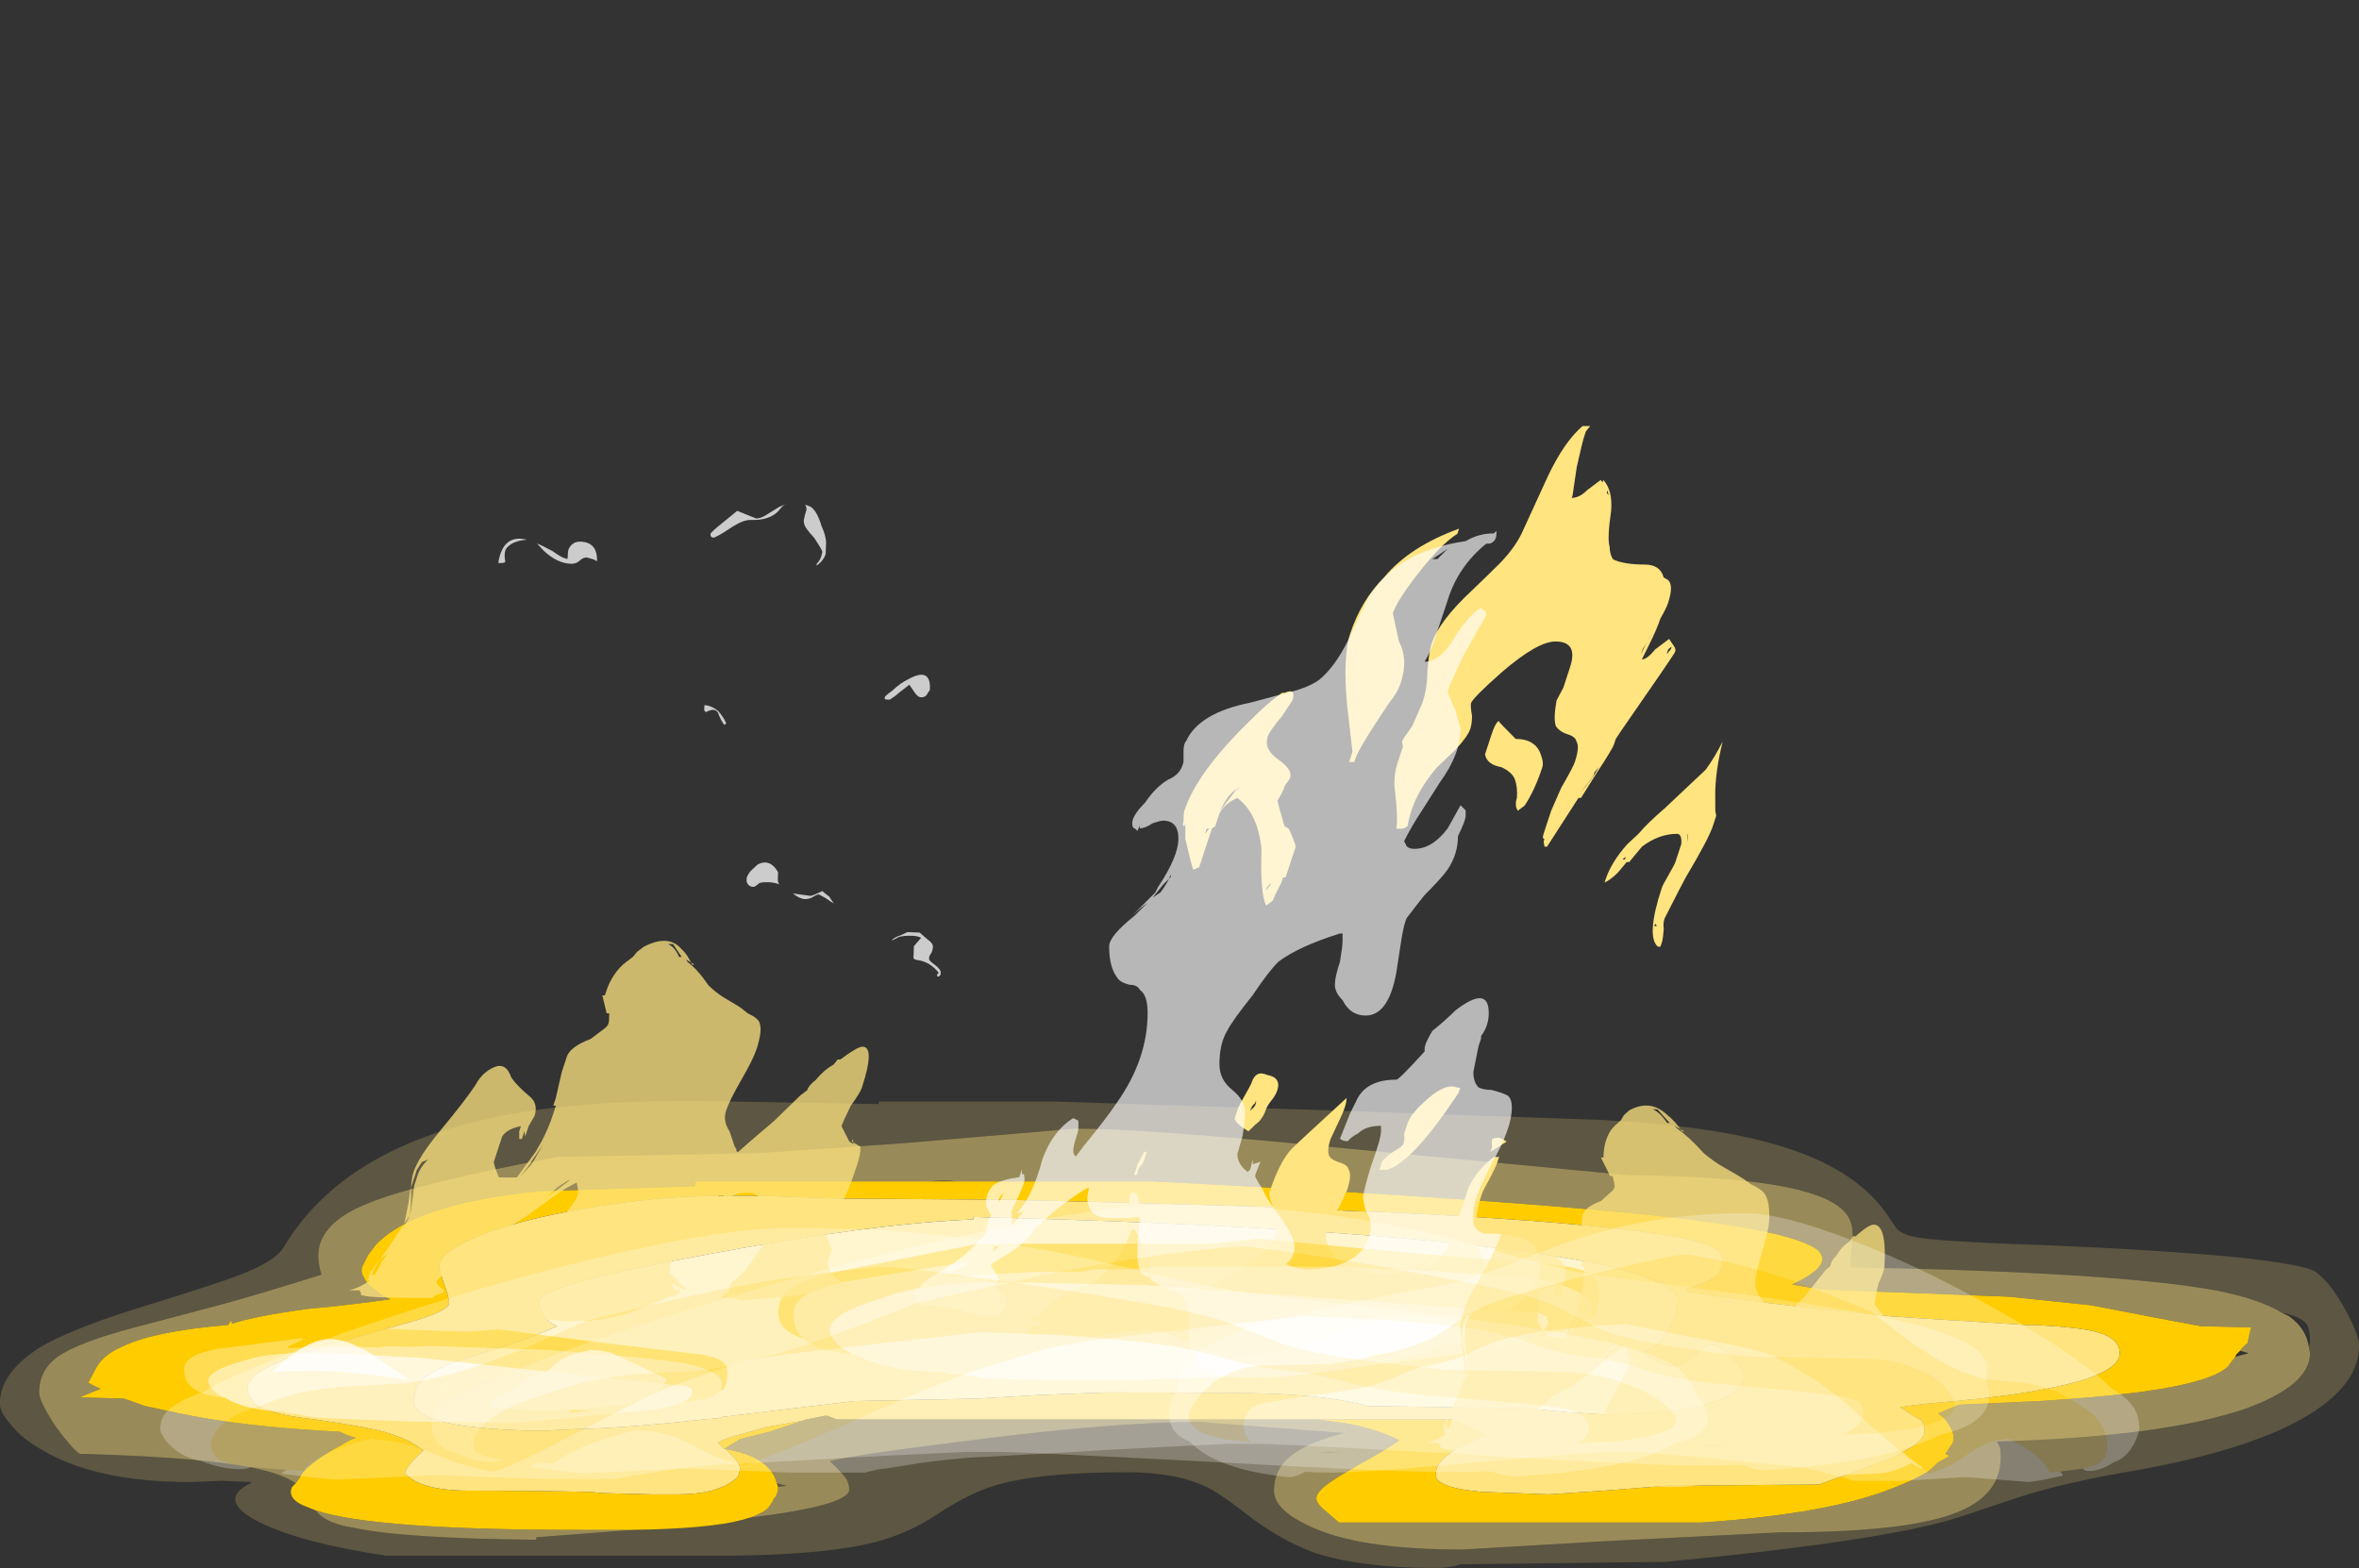 <?xml version="1.0" encoding="UTF-8" standalone="no"?>
<svg xmlns:ffdec="https://www.free-decompiler.com/flash" xmlns:xlink="http://www.w3.org/1999/xlink" ffdec:objectType="frame" height="214.0px" width="321.9px" xmlns="http://www.w3.org/2000/svg">
  <rect width="100%" height="100%" fill="#333333" stroke="none"/>
  <g transform="matrix(1.0, 0.0, 0.0, 1.0, 141.4, 183.45)">
    <use ffdec:characterId="2421" height="10.4" transform="matrix(0.016, 0.0, 0.0, 0.014, -59.825, 6.55)" width="9.2" xlink:href="#shape0"/>
    <use ffdec:characterId="3263" height="19.05" transform="matrix(3.35, 0.0, 0.0, 3.35, -141.419, -33.273)" width="96.1" xlink:href="#shape1"/>
    <use ffdec:characterId="3317" height="18.15" transform="matrix(7.0, 0.0, -2.297, 7.0, 37.442, -125.3)" width="10.4" xlink:href="#shape2"/>
    <use ffdec:characterId="3306" height="0.0" transform="matrix(7.0, 0.0, 0.0, 7.0, 68.95, -5.95)" width="0.1" xlink:href="#shape3"/>
    <use ffdec:characterId="3307" height="2.75" transform="matrix(7.0, 0.0, 0.0, 7.0, -35.2, -14.4)" width="16.0" xlink:href="#shape4"/>
    <use ffdec:characterId="3318" height="16.55" transform="matrix(7.0, 0.0, 0.0, 7.0, -16.65, -111.35)" width="12.2" xlink:href="#shape5"/>
    <use ffdec:characterId="3309" height="0.0" transform="matrix(7.0, 0.0, 0.0, 7.0, 68.95, -5.95)" width="0.1" xlink:href="#shape6"/>
    <use ffdec:characterId="3305" height="7.4" transform="matrix(6.979, 0.405, -0.405, 6.979, 56.188, -34.045)" width="9.7" xlink:href="#shape7"/>
    <use ffdec:characterId="3307" height="2.75" transform="matrix(4.717, 0.167, -0.167, 4.717, -117.436, -3.577)" width="16.0" xlink:href="#shape4"/>
    <use ffdec:characterId="3319" height="26.45" transform="matrix(4.717, 0.167, -0.167, 4.717, -99.957, -117.006)" width="18.9" xlink:href="#shape8"/>
    <use ffdec:characterId="3305" height="7.4" transform="matrix(7.0, 0.0, -2.297, 7.0, -78.148, -54.95)" width="9.7" xlink:href="#shape7"/>
    <use ffdec:characterId="3264" height="17.05" transform="matrix(3.35, 0.003, 0.265, 2.152, -86.386, -19.102)" width="63.7" xlink:href="#shape9"/>
    <use ffdec:characterId="3264" height="17.05" transform="matrix(3.35, 0.002, 1.302, 2.018, -137.688, -15.939)" width="63.7" xlink:href="#shape9"/>
    <use ffdec:characterId="3264" height="17.05" transform="matrix(-2.1, -0.002, -0.816, 2.148, 161.881, -17.811)" width="63.7" xlink:href="#shape9"/>
  </g>
  <defs>
    <g id="shape0" transform="matrix(1.0, 0.0, 0.0, 1.0, 4.6, 10.4)">
      <path d="M2.25 -1.85 Q-1.3 2.2 -3.65 -2.65 -6.8 -9.2 0.4 -10.4 7.75 -8.1 2.25 -1.85" fill="#ffffff" fill-rule="evenodd" stroke="none"/>
    </g>
    <g id="shape1" transform="matrix(1.0, 0.0, 0.0, 1.0, 42.05, 12.35)">
      <path d="M11.6 0.65 L17.1 0.65 Q17.8 0.9 18.5 1.3 18.1 1.45 17.75 1.65 17.45 1.75 17.2 1.9 16.45 2.4 16.45 2.8 L16.45 3.0 16.5 3.1 Q16.6 3.2 16.8 3.3 17.25 3.5 18.3 3.6 L21.05 3.7 23.3 3.55 25.85 3.35 32.05 3.3 Q34.3 2.5 34.9 2.25 36.25 1.65 36.35 1.2 L36.35 1.15 Q36.35 0.8 36.2 0.65 L36.15 0.65 35.9 0.5 35.35 0.15 35.65 0.1 36.5 0.0 37.6 -0.1 Q39.8 -0.3 41.3 -0.6 L41.8 -0.7 Q44.3 -1.25 44.3 -2.05 44.3 -2.65 43.4 -2.9 42.75 -3.1 40.85 -3.2 L40.45 -3.2 38.15 -3.35 36.5 -3.45 35.0 -3.55 31.2 -3.95 Q28.95 -4.2 26.65 -4.55 L26.65 -4.65 26.95 -4.75 Q27.7 -5.05 27.9 -5.25 28.05 -5.4 28.1 -5.65 L28.1 -6.0 Q28.1 -7.15 14.25 -7.8 L12.8 -7.85 11.35 -7.95 Q5.55 -8.15 -0.95 -8.3 L-7.8 -8.35 -10.7 -8.45 Q-12.7 -8.5 -14.55 -8.4 -17.15 -8.2 -19.5 -7.7 -21.65 -7.25 -22.95 -6.65 -24.1 -6.1 -24.15 -5.65 L-24.15 -5.6 Q-24.15 -5.4 -23.95 -4.85 -23.75 -4.3 -23.75 -4.1 -23.75 -3.8 -25.05 -3.4 L-27.85 -2.6 Q-31.95 -1.55 -31.95 -0.65 -31.95 -0.4 -31.85 -0.25 L-31.75 -0.1 Q-31.55 0.15 -31.15 0.25 -30.6 0.5 -29.2 0.65 -27.5 0.9 -26.85 1.05 L-26.8 1.05 Q-25.95 1.25 -25.35 1.55 L-24.8 1.9 -25.25 2.35 Q-25.55 2.7 -25.55 2.85 -24.9 3.55 -22.95 3.55 -20.55 3.55 -18.0 3.6 L-17.5 3.65 -15.5 3.7 -14.4 3.7 Q-13.65 3.7 -13.05 3.55 -12.75 3.45 -12.5 3.35 -12.15 3.15 -12.0 3.0 -11.9 2.8 -11.9 2.65 -11.9 2.45 -12.2 2.15 L-12.5 1.85 -12.05 1.95 -11.7 2.05 Q-10.95 2.3 -10.6 2.8 -10.5 2.95 -10.45 3.1 L-10.4 3.25 -10.35 3.4 -10.35 3.45 Q-10.35 3.6 -10.45 3.8 L-10.5 3.85 Q-10.65 4.15 -10.8 4.3 -11.05 4.5 -11.5 4.65 L-11.85 4.75 Q-13.15 5.1 -16.3 5.15 L-18.4 5.15 Q-26.8 5.15 -29.2 4.35 L-29.7 4.15 Q-30.35 3.85 -30.15 3.4 L-30.0 3.25 -29.85 3.05 Q-29.75 2.8 -29.45 2.55 -29.0 2.15 -28.15 1.7 L-27.8 1.5 -27.55 1.4 Q-27.9 1.3 -28.2 1.15 -32.15 0.95 -34.75 0.4 L-36.15 0.1 -36.7 -0.1 -37.0 -0.2 -38.8 -0.25 -37.95 -0.6 Q-38.2 -0.7 -38.45 -0.85 L-38.1 -1.5 Q-37.8 -2.0 -37.1 -2.3 -35.8 -2.95 -32.75 -3.2 -32.65 -3.4 -32.6 -3.35 L-32.6 -3.25 Q-31.7 -3.55 -29.55 -3.85 L-28.5 -3.95 -27.65 -4.05 -26.85 -4.15 -26.15 -4.25 Q-26.5 -4.4 -26.7 -4.6 -27.1 -4.85 -27.2 -5.1 -27.4 -5.4 -27.25 -5.65 L-27.05 -6.05 -26.75 -6.45 Q-25.15 -8.15 -20.05 -8.65 L-13.75 -8.85 -13.7 -9.05 -4.55 -9.05 -3.1 -9.05 4.9 -9.05 Q22.85 -8.15 28.5 -7.25 31.3 -6.8 32.0 -6.25 L32.05 -6.2 Q32.6 -5.6 30.95 -4.85 L32.1 -4.65 39.8 -4.35 43.15 -4.0 46.0 -3.45 47.6 -3.15 49.65 -3.1 49.5 -2.45 Q49.35 -2.35 49.2 -2.15 L49.05 -2.0 49.0 -1.9 48.7 -1.5 Q48.1 -0.95 46.0 -0.6 44.25 -0.3 41.0 -0.1 L37.75 0.05 36.9 0.4 37.15 0.6 Q37.65 1.2 37.5 1.6 L37.2 2.05 37.3 2.1 37.35 2.15 36.9 2.4 Q36.7 2.6 36.45 2.8 35.85 3.15 35.05 3.45 32.45 4.5 27.25 4.85 L12.5 4.85 11.8 4.25 Q11.5 3.95 11.6 3.75 11.7 3.5 12.15 3.2 12.5 2.95 13.05 2.65 L13.2 2.55 Q14.65 1.75 14.95 1.5 14.1 1.05 12.75 0.8 L11.6 0.65 M-12.55 1.85 L-12.8 1.6 Q-12.5 1.4 -11.85 1.25 L-10.8 0.95 -9.35 0.7 -9.2 0.65 -10.7 1.15 -11.9 1.45 -12.55 1.85 M-8.45 0.5 L-8.35 0.5 -8.45 0.5" fill="#ffcc00" fill-rule="evenodd" stroke="none"/>
      <path d="M0.35 -0.35 L3.0 -0.45 Q8.45 -0.45 9.7 -0.4 12.25 -0.3 13.65 0.1 L20.2 0.2 21.75 0.35 23.35 0.45 Q26.45 0.45 27.85 -0.1 28.95 -0.45 28.95 -1.1 28.95 -1.35 28.85 -1.5 L28.7 -1.65 Q28.05 -2.4 27.65 -2.4 27.4 -2.4 27.0 -2.0 26.6 -1.55 26.3 -1.55 25.7 -1.45 24.85 -2.1 25.5 -2.25 25.95 -3.05 26.3 -3.7 26.3 -4.15 26.3 -5.4 19.2 -6.3 11.65 -7.25 -2.4 -7.6 L-2.4 -7.5 Q-6.35 -7.35 -13.1 -6.1 -16.35 -5.5 -18.1 -5.05 -20.1 -4.5 -20.1 -4.15 L-20.05 -3.95 Q-19.95 -3.4 -19.35 -3.15 -20.1 -2.8 -21.3 -2.4 L-23.2 -1.8 Q-25.05 -1.2 -25.15 -0.4 L-25.15 -0.3 Q-25.2 -0.15 -25.2 0.0 -25.15 0.25 -24.8 0.45 -23.85 1.0 -20.65 1.1 L-19.75 1.1 -18.75 1.05 Q-16.5 1.0 -13.4 0.65 L-12.8 0.6 -12.65 0.55 -7.25 -0.1 -2.25 -0.2 0.35 -0.35 M-12.5 1.85 L-12.2 2.15 Q-11.9 2.45 -11.9 2.65 -11.9 2.8 -12.0 3.0 -12.15 3.15 -12.5 3.35 -12.75 3.45 -13.05 3.55 -13.65 3.7 -14.4 3.7 L-15.5 3.7 -17.5 3.65 -18.0 3.6 Q-20.55 3.55 -22.95 3.55 -24.9 3.55 -25.55 2.85 -25.55 2.7 -25.25 2.35 L-24.8 1.9 -25.35 1.55 Q-25.95 1.25 -26.8 1.05 L-26.85 1.05 Q-27.5 0.9 -29.2 0.65 -30.6 0.5 -31.15 0.25 -31.55 0.15 -31.75 -0.1 L-31.85 -0.25 Q-31.95 -0.4 -31.95 -0.65 -31.95 -1.55 -27.85 -2.6 L-25.05 -3.4 Q-23.75 -3.8 -23.75 -4.1 -23.75 -4.3 -23.95 -4.85 -24.15 -5.4 -24.15 -5.6 L-24.15 -5.65 Q-24.1 -6.1 -22.95 -6.65 -21.65 -7.25 -19.5 -7.7 -17.15 -8.2 -14.55 -8.4 -12.7 -8.5 -10.7 -8.45 L-7.8 -8.35 -0.95 -8.3 Q5.55 -8.15 11.35 -7.95 L12.8 -7.85 14.25 -7.8 Q28.1 -7.15 28.1 -6.0 L28.1 -5.65 Q28.05 -5.4 27.9 -5.25 27.7 -5.05 26.95 -4.75 L26.65 -4.65 26.65 -4.55 Q28.95 -4.2 31.2 -3.95 L35.0 -3.55 36.5 -3.45 38.15 -3.35 40.45 -3.2 40.85 -3.2 Q42.75 -3.1 43.4 -2.9 44.3 -2.65 44.3 -2.05 44.3 -1.25 41.8 -0.7 L41.3 -0.6 Q39.8 -0.3 37.6 -0.1 L36.5 0.0 35.65 0.1 35.35 0.15 35.9 0.5 36.15 0.65 36.2 0.65 Q36.35 0.8 36.35 1.15 L36.35 1.2 Q36.25 1.65 34.9 2.25 34.3 2.5 32.05 3.3 L25.85 3.35 23.3 3.55 21.05 3.7 18.3 3.6 Q17.25 3.5 16.8 3.3 16.6 3.2 16.5 3.1 L16.45 3.0 16.45 2.8 Q16.45 2.4 17.2 1.9 17.45 1.75 17.75 1.65 18.1 1.45 18.5 1.3 17.8 0.9 17.1 0.65 L11.6 0.65 -7.95 0.65 Q-8.2 0.55 -8.35 0.5 L-8.45 0.5 -9.2 0.65 -9.35 0.7 -10.8 0.95 -11.85 1.25 Q-12.5 1.4 -12.8 1.6 L-12.55 1.85 -12.5 1.85" fill="#ffe47f" fill-rule="evenodd" stroke="none"/>
      <path d="M0.35 -0.35 L-2.25 -0.2 -7.25 -0.1 -12.65 0.55 -12.8 0.6 -13.4 0.65 Q-16.5 1.0 -18.75 1.05 L-19.75 1.1 -20.65 1.1 Q-23.85 1.0 -24.8 0.45 -25.15 0.25 -25.2 0.0 -25.2 -0.15 -25.15 -0.3 L-25.15 -0.4 Q-25.05 -1.2 -23.2 -1.8 L-21.3 -2.4 Q-20.1 -2.8 -19.35 -3.15 -19.95 -3.4 -20.05 -3.95 L-20.1 -4.15 Q-20.1 -4.5 -18.1 -5.05 -16.35 -5.5 -13.1 -6.1 -6.35 -7.35 -2.4 -7.5 L-2.4 -7.6 Q11.65 -7.25 19.2 -6.3 26.3 -5.4 26.3 -4.15 26.3 -3.7 25.95 -3.05 25.5 -2.25 24.85 -2.1 25.7 -1.45 26.3 -1.55 26.6 -1.55 27.0 -2.0 27.4 -2.4 27.65 -2.4 28.05 -2.4 28.7 -1.65 L28.85 -1.5 Q28.95 -1.35 28.95 -1.1 28.95 -0.45 27.85 -0.1 26.45 0.45 23.35 0.45 L21.75 0.35 20.2 0.2 13.65 0.1 Q12.25 -0.3 9.7 -0.4 8.45 -0.45 3.0 -0.45 L0.35 -0.35" fill="#fff2bf" fill-rule="evenodd" stroke="none"/>
      <path d="M11.6 0.65 L12.75 0.8 Q14.1 1.05 14.95 1.5 14.65 1.75 13.2 2.55 L13.05 2.65 Q12.5 2.95 12.15 3.2 11.7 3.5 11.6 3.75 11.5 3.95 11.8 4.25 L12.5 4.85 27.25 4.85 Q32.45 4.5 35.05 3.45 35.85 3.15 36.45 2.8 36.7 2.6 36.9 2.4 L37.35 2.15 37.3 2.1 37.2 2.05 37.5 1.6 Q37.65 1.2 37.15 0.6 L36.9 0.4 37.75 0.05 41.0 -0.1 Q44.25 -0.3 46.0 -0.6 48.1 -0.95 48.7 -1.5 L49.0 -1.9 49.55 -2.05 49.2 -2.15 Q49.35 -2.35 49.5 -2.45 L49.65 -3.1 47.6 -3.15 46.0 -3.45 43.15 -4.0 39.8 -4.35 32.1 -4.65 30.95 -4.85 Q32.6 -5.6 32.05 -6.2 L32.0 -6.25 Q31.3 -6.8 28.5 -7.25 22.85 -8.15 4.9 -9.05 L-3.1 -9.05 Q-3.5 -9.1 -4.25 -9.05 L-4.55 -9.05 -13.7 -9.05 -13.75 -8.85 -20.05 -8.65 Q-25.15 -8.15 -26.75 -6.45 L-27.05 -6.05 -27.25 -5.65 Q-27.4 -5.4 -27.2 -5.1 -27.1 -4.85 -26.7 -4.6 -26.5 -4.4 -26.15 -4.25 L-26.85 -4.15 -27.65 -4.05 -28.5 -3.95 -29.55 -3.85 Q-31.7 -3.55 -32.6 -3.25 L-32.6 -3.35 Q-32.65 -3.4 -32.75 -3.2 -35.8 -2.95 -37.1 -2.3 -37.8 -2.0 -38.1 -1.5 L-38.45 -0.85 Q-38.2 -0.7 -37.95 -0.6 L-38.8 -0.25 -37.0 -0.2 -36.7 -0.1 -36.15 0.1 -34.75 0.4 Q-32.15 0.95 -28.2 1.15 -27.9 1.3 -27.55 1.4 L-27.8 1.5 -28.15 1.7 Q-29.0 2.15 -29.45 2.55 -29.75 2.8 -29.85 3.05 L-30.0 3.25 Q-30.35 3.0 -31.0 2.8 -33.05 2.2 -38.8 2.05 -39.15 1.8 -39.8 0.9 -40.45 -0.1 -40.45 -0.45 -40.45 -1.35 -39.7 -1.9 -38.85 -2.5 -36.55 -3.1 L-33.15 -4.0 Q-31.65 -4.4 -28.95 -5.25 -29.25 -6.2 -28.85 -6.85 -28.45 -7.55 -27.3 -8.05 -25.45 -8.9 -19.3 -10.05 L-11.2 -10.2 -5.3 -10.6 1.75 -11.2 Q4.65 -11.2 12.7 -10.4 L24.3 -9.3 Q31.7 -9.25 33.05 -7.85 33.5 -7.4 33.4 -6.65 33.3 -5.7 33.35 -5.55 44.2 -5.35 48.25 -4.6 50.0 -4.25 50.9 -3.7 L51.2 -3.55 Q51.9 -3.05 52.0 -2.3 L52.05 -2.05 Q52.05 -0.75 49.45 0.2 46.15 1.35 39.3 1.55 L39.4 1.75 Q39.45 1.8 39.45 2.2 39.45 3.8 37.5 4.5 35.45 5.25 30.45 5.25 L23.5 5.6 17.5 5.95 Q13.2 5.95 11.2 4.95 9.85 4.3 9.85 3.55 9.85 2.8 10.35 2.3 10.95 1.7 12.35 1.3 L12.7 1.2 9.4 0.95 6.85 0.75 Q3.35 0.75 -2.5 1.5 -7.35 2.1 -8.25 2.35 -7.8 2.75 -7.55 3.1 -7.45 3.35 -7.45 3.5 -7.45 4.15 -11.5 4.65 -11.05 4.5 -10.8 4.3 -10.65 4.15 -10.5 3.85 L-10.45 3.8 Q-10.35 3.6 -10.35 3.45 L-10.35 3.4 -10.0 3.35 -10.4 3.25 -10.45 3.1 Q-10.5 2.95 -10.6 2.8 -10.95 2.3 -11.7 2.05 L-12.05 1.95 -12.5 1.85 -12.55 1.85 -11.9 1.45 -10.7 1.15 -9.2 0.65 -8.45 0.5 -8.35 0.5 Q-8.2 0.55 -7.95 0.65 L11.6 0.65 M-29.2 4.35 Q-26.8 5.15 -18.4 5.15 L-16.3 5.15 -20.2 5.45 -20.2 5.55 Q-25.65 5.5 -27.7 5.05 -28.6 4.9 -29.0 4.55 L-29.2 4.35" fill="#ffe47f" fill-opacity="0.502" fill-rule="evenodd" stroke="none"/>
      <path d="M-30.0 3.25 L-30.15 3.4 Q-30.35 3.85 -29.7 4.15 L-29.2 4.35 -29.0 4.55 Q-28.6 4.9 -27.7 5.05 -25.65 5.5 -20.2 5.55 L-20.2 5.45 -16.3 5.15 Q-13.15 5.1 -11.85 4.75 L-11.5 4.65 Q-7.45 4.15 -7.45 3.5 -7.45 3.35 -7.55 3.1 -7.8 2.75 -8.25 2.35 -7.35 2.1 -2.5 1.5 3.35 0.75 6.85 0.75 L9.4 0.95 12.7 1.2 12.35 1.3 Q10.95 1.7 10.35 2.3 9.85 2.8 9.85 3.55 9.85 4.3 11.2 4.95 13.2 5.95 17.5 5.95 L23.5 5.6 30.45 5.25 Q35.45 5.25 37.5 4.5 39.45 3.8 39.45 2.2 39.45 1.8 39.4 1.75 L39.3 1.55 Q46.15 1.35 49.45 0.2 52.05 -0.75 52.05 -2.05 L52.0 -2.3 52.05 -2.5 Q52.05 -3.05 51.9 -3.25 51.65 -3.55 50.9 -3.7 50.0 -4.25 48.25 -4.6 44.2 -5.35 33.35 -5.55 33.3 -5.7 33.4 -6.65 33.5 -7.4 33.05 -7.85 31.7 -9.25 24.3 -9.3 L12.7 -10.4 Q4.65 -11.2 1.75 -11.2 L-5.3 -10.6 -11.2 -10.2 -19.3 -10.05 Q-25.45 -8.9 -27.3 -8.05 -28.45 -7.55 -28.85 -6.85 -29.25 -6.2 -28.95 -5.25 -31.65 -4.4 -33.15 -4.0 L-36.55 -3.1 Q-38.85 -2.5 -39.7 -1.9 -40.45 -1.35 -40.45 -0.45 -40.45 -0.1 -39.8 0.9 -39.15 1.8 -38.8 2.05 -33.05 2.2 -31.0 2.8 -30.35 3.0 -30.0 3.25 M-10.35 3.4 L-10.4 3.25 -10.0 3.35 -10.35 3.4 M13.35 -11.9 L23.25 -11.55 Q27.85 -11.3 30.45 -10.5 33.45 -9.6 34.75 -7.8 L35.2 -7.15 Q35.4 -6.9 35.9 -6.8 36.7 -6.6 41.3 -6.45 46.05 -6.25 49.15 -5.95 51.9 -5.65 52.3 -5.35 52.9 -4.9 53.5 -3.8 54.05 -2.8 54.05 -2.35 54.05 -0.9 52.25 0.3 50.0 1.8 45.1 2.7 42.1 3.2 40.25 3.8 L37.7 4.65 Q34.7 5.6 25.8 6.45 L17.45 6.55 Q17.05 6.7 16.4 6.7 13.45 6.7 11.55 6.1 10.3 5.65 9.05 4.75 7.65 3.65 7.1 3.4 5.85 2.8 3.85 2.8 0.25 2.8 -1.55 3.35 -2.55 3.65 -3.85 4.5 -5.05 5.3 -6.4 5.65 -8.6 6.2 -12.8 6.2 L-26.3 6.2 Q-29.7 5.7 -31.45 4.85 -33.25 3.95 -31.85 3.25 L-31.8 3.2 -33.0 3.15 -34.3 3.2 Q-38.2 3.2 -40.4 1.85 -41.2 1.4 -41.65 0.8 -42.05 0.35 -42.05 0.0 -42.05 -1.25 -40.4 -2.3 -39.2 -3.0 -36.7 -3.8 -33.95 -4.65 -32.8 -5.05 -30.9 -5.7 -30.5 -6.35 -27.6 -11.25 -19.0 -12.1 -16.2 -12.4 -12.05 -12.3 -6.5 -12.2 -6.25 -12.2 L-6.25 -12.3 1.0 -12.3 13.35 -11.9" fill="#ffe47f" fill-opacity="0.2" fill-rule="evenodd" stroke="none"/>
    </g>
    <g id="shape2" transform="matrix(1.0, 0.0, 0.0, 1.0, 4.9, 18.0)">
      <path d="M0.55 -18.0 L0.5 -17.9 Q0.5 -17.85 0.5 -17.75 0.5 -17.7 0.55 -17.2 L0.65 -16.65 0.65 -16.6 Q0.8 -16.6 0.9 -16.75 L1.1 -16.95 1.15 -16.9 1.15 -16.95 Q1.4 -16.75 1.5 -16.35 1.6 -15.8 1.7 -15.65 1.75 -15.5 1.85 -15.4 2.1 -15.3 2.5 -15.3 2.8 -15.3 2.95 -15.05 L3.05 -15.0 Q3.2 -14.9 3.2 -14.55 3.2 -14.45 3.15 -14.25 3.15 -14.05 3.1 -13.75 L3.05 -13.45 Q3.15 -13.45 3.25 -13.65 3.4 -13.8 3.45 -13.85 L3.6 -13.7 Q3.65 -13.65 3.65 -13.6 3.65 -13.55 3.1 -12.05 L3.05 -11.9 3.05 -11.8 Q3.05 -11.7 2.9 -11.25 L2.75 -10.75 2.7 -10.75 2.4 -9.8 2.35 -9.8 2.3 -9.9 2.3 -9.95 Q2.25 -9.95 2.25 -10.05 L2.25 -10.25 Q2.25 -10.4 2.25 -10.5 L2.3 -10.95 Q2.4 -11.35 2.4 -11.45 2.4 -11.75 2.3 -11.85 2.25 -11.95 2.05 -12.0 1.9 -12.05 1.8 -12.15 1.7 -12.3 1.65 -12.65 L1.7 -12.9 Q1.7 -13.15 1.7 -13.3 1.7 -13.8 1.25 -13.8 0.9 -13.8 0.4 -13.2 0.0 -12.7 0.0 -12.6 0.0 -12.55 0.1 -12.35 0.15 -12.2 0.15 -12.1 0.15 -11.95 0.0 -11.7 L-0.25 -11.35 Q-0.55 -10.8 -0.45 -10.2 -0.5 -10.15 -0.55 -10.15 L-0.65 -10.15 Q-0.7 -10.4 -0.95 -10.95 -1.05 -11.2 -1.05 -11.45 L-1.05 -11.75 -1.1 -11.85 Q-1.1 -11.9 -1.0 -12.15 L-0.95 -12.6 Q-0.95 -12.9 -1.05 -13.2 -1.15 -13.6 -1.15 -13.75 -1.15 -14.2 -0.7 -14.8 -0.45 -15.15 -0.35 -15.3 -0.15 -15.6 -0.1 -15.9 L0.05 -17.05 Q0.15 -17.7 0.4 -18.0 L0.55 -18.0 M1.3 -16.7 L1.3 -16.75 1.35 -16.65 1.3 -16.7 M3.1 -14.0 Q3.0 -13.7 3.0 -13.5 L3.0 -13.65 3.1 -14.0 M3.5 -13.65 L3.5 -13.55 3.55 -13.65 3.55 -13.7 3.5 -13.65 M2.85 -11.25 L2.85 -11.2 Q2.85 -11.15 2.75 -10.95 L2.7 -10.85 Q2.85 -11.1 2.9 -11.35 L2.85 -11.25 M5.15 -11.85 Q5.2 -11.25 5.35 -10.8 L5.45 -10.5 5.5 -10.4 5.5 -10.2 Q5.5 -9.95 5.3 -9.2 L5.25 -8.95 5.15 -8.4 Q5.15 -8.3 5.2 -8.2 5.25 -8.0 5.25 -7.95 L5.25 -7.85 5.2 -7.85 Q4.9 -8.05 4.9 -9.0 4.9 -9.05 4.95 -9.25 5.0 -9.45 5.0 -9.5 L5.0 -9.85 Q4.95 -10.05 4.85 -10.05 4.5 -10.05 4.25 -9.8 4.15 -9.6 4.1 -9.5 L4.05 -9.5 3.95 -9.3 Q3.85 -9.15 3.75 -9.1 L3.75 -9.15 Q3.75 -9.5 3.95 -9.85 L4.1 -10.05 Q4.2 -10.25 4.45 -10.55 L5.0 -11.3 Q5.1 -11.55 5.15 -11.85 M0.65 -12.0 L0.65 -12.0 M0.65 -12.25 Q0.7 -12.2 1.1 -11.9 1.45 -11.9 1.65 -11.65 1.8 -11.45 1.8 -11.35 1.8 -10.9 1.7 -10.6 L1.6 -10.5 Q1.5 -10.6 1.5 -10.75 1.45 -10.95 1.35 -11.1 1.25 -11.25 1.0 -11.35 0.7 -11.4 0.6 -11.6 L0.6 -12.0 Q0.6 -12.2 0.65 -12.25 M5.05 -10.05 L5.05 -10.05 Q5.1 -9.95 5.1 -9.85 5.1 -10.0 5.05 -10.05 M4.0 -9.55 L4.0 -9.6 3.95 -9.55 4.0 -9.55 M5.0 -8.25 L5.05 -8.25 5.0 -8.3 5.0 -8.25 M3.45 -3.75 Q3.45 -3.7 3.45 -3.65 3.45 -3.55 3.4 -3.3 3.35 -3.1 3.35 -3.0 3.35 -2.35 3.75 -1.8 L4.0 -1.45 Q4.15 -1.3 4.15 -1.2 4.15 -1.1 4.1 -1.0 L4.4 -0.8 4.45 -0.8 Q4.55 -0.8 4.6 -0.8 L4.6 -0.75 4.65 -0.7 4.65 -0.6 Q4.65 -0.55 4.55 -0.5 4.5 -0.45 4.45 -0.45 3.8 -0.45 3.55 -0.55 3.3 -0.65 2.5 -0.65 2.15 -0.65 1.25 -0.25 0.3 0.15 -0.3 0.15 -0.65 0.15 -1.2 -0.05 -1.45 -0.15 -1.9 -0.3 -2.1 -0.4 -2.7 -0.35 L-3.35 -0.25 -4.0 -0.3 -4.6 -0.3 -4.6 -0.45 -4.2 -0.5 -4.45 -0.5 -4.45 -0.55 -4.55 -0.55 -4.65 -0.6 -4.65 -0.65 -4.55 -0.6 Q-4.25 -1.15 -3.65 -1.3 -3.25 -1.75 -3.25 -2.3 -3.25 -2.4 -3.25 -2.35 -3.1 -2.3 -2.85 -1.9 -2.55 -1.45 -2.55 -1.35 L-2.55 -1.3 -2.05 -1.2 Q-1.65 -1.0 -1.0 -1.45 -0.4 -1.85 -0.4 -2.2 -0.4 -2.25 -0.55 -2.65 -0.8 -3.0 -0.8 -3.05 -0.8 -3.65 -0.65 -3.9 -0.55 -4.05 0.1 -4.9 0.15 -4.75 0.1 -4.45 L0.05 -4.1 Q0.05 -3.85 0.15 -3.75 0.2 -3.7 0.35 -3.65 0.55 -3.6 0.6 -3.5 0.7 -3.4 0.7 -3.1 L0.65 -2.75 Q0.55 -2.45 0.55 -2.35 0.55 -2.1 0.9 -1.8 1.3 -1.45 2.05 -1.45 L2.4 -1.5 2.45 -1.5 Q2.8 -1.8 2.95 -2.15 3.0 -2.35 3.05 -2.65 3.05 -3.1 3.05 -3.15 3.1 -3.5 3.35 -3.75 L3.45 -3.75 M3.5 -4.05 L3.25 -3.85 3.25 -3.95 Q3.2 -4.05 3.2 -4.1 3.3 -4.15 3.4 -4.1 L3.5 -4.05 M2.25 -5.1 L2.25 -5.0 Q1.8 -3.65 1.35 -3.5 L1.2 -3.5 Q1.2 -3.55 1.2 -3.65 1.2 -3.7 1.35 -3.85 1.5 -3.95 1.5 -4.0 1.5 -4.1 1.45 -4.2 1.45 -4.35 1.45 -4.4 1.45 -4.6 1.7 -4.9 1.95 -5.2 2.2 -5.1 L2.25 -5.1 M2.9 -2.05 Q2.75 -1.75 2.6 -1.55 L2.8 -1.55 2.95 -1.8 Q3.1 -2.05 3.05 -2.45 L2.9 -2.05 M-1.35 -15.9 Q-1.6 -15.7 -1.85 -15.15 -2.1 -14.6 -2.1 -14.35 L-1.8 -13.8 Q-1.5 -13.45 -1.5 -13.0 -1.5 -12.8 -1.6 -12.6 L-1.7 -12.3 Q-1.9 -11.7 -1.9 -11.5 L-1.9 -11.45 -2.0 -11.45 -2.0 -11.65 -2.4 -12.55 Q-2.8 -13.5 -2.8 -13.95 -2.8 -14.6 -2.5 -15.05 -2.2 -15.65 -1.35 -16.0 L-1.35 -15.9 M-0.95 -13.6 L-0.95 -13.6 M-3.7 -12.8 Q-3.5 -12.9 -3.5 -12.65 L-3.6 -12.35 Q-3.75 -12.05 -3.75 -11.95 -3.75 -11.7 -3.4 -11.5 -3.05 -11.3 -3.05 -11.15 -3.05 -11.1 -3.1 -11.0 -3.1 -10.85 -3.15 -10.7 -3.1 -10.6 -2.85 -10.2 L-2.75 -10.15 Q-2.55 -9.9 -2.5 -9.8 L-2.5 -9.2 -2.55 -9.2 -2.55 -9.1 Q-2.6 -8.85 -2.6 -8.75 L-2.7 -8.65 Q-2.9 -8.9 -3.15 -9.75 -3.45 -10.45 -3.95 -10.75 -4.15 -10.65 -4.2 -10.45 L-4.2 -10.2 -4.25 -10.15 -4.25 -9.55 Q-4.25 -9.45 -4.25 -9.4 L-4.35 -9.35 Q-4.45 -9.5 -4.7 -9.95 L-4.8 -10.25 -4.8 -10.2 Q-4.85 -10.2 -4.85 -10.3 -4.9 -10.45 -4.9 -10.5 -4.9 -11.25 -4.2 -12.25 -4.0 -12.55 -3.85 -12.7 L-3.75 -12.8 -3.7 -12.8 M-3.0 -10.2 L-3.0 -10.2 M-3.95 -10.95 Q-4.15 -10.9 -4.2 -10.5 -4.1 -10.75 -4.05 -10.85 -4.05 -10.9 -3.95 -10.95 M-2.8 -8.95 L-2.75 -9.05 -2.75 -9.1 -2.8 -9.0 -2.8 -8.95 M-4.3 -10.15 L-4.35 -10.15 -4.35 -10.05 -4.3 -10.15 M-1.6 -5.35 Q-1.3 -5.3 -1.3 -5.05 -1.3 -4.95 -1.35 -4.85 -1.4 -4.75 -1.4 -4.65 -1.4 -4.55 -1.45 -4.45 -1.5 -4.4 -1.6 -4.25 -1.9 -4.4 -1.95 -4.5 L-1.95 -4.7 Q-1.95 -4.75 -1.9 -4.95 -1.85 -5.15 -1.85 -5.2 -1.85 -5.45 -1.6 -5.35 M-1.5 -5.25 L-1.5 -5.25 M-1.65 -4.8 Q-1.7 -4.75 -1.7 -4.65 -1.6 -4.75 -1.65 -4.85 L-1.65 -4.8 M-3.45 -3.8 L-3.45 -3.7 Q-3.45 -3.6 -3.5 -3.55 L-3.5 -3.4 -3.55 -3.4 -3.55 -3.6 -3.5 -3.85 -3.45 -3.85 -3.45 -3.8 M-3.25 -2.65 L-3.3 -2.65 Q-3.5 -2.8 -3.5 -3.05 L-3.4 -3.05 Q-3.25 -2.9 -3.25 -2.65" fill="#ffe47f" fill-rule="evenodd" stroke="none"/>
    </g>
    <g id="shape3" transform="matrix(1.0, 0.0, 0.0, 1.0, -9.85, 0.85)">
      <path d="M9.95 -0.85 L9.95 -0.85" fill="#ffffff" fill-rule="evenodd" stroke="none"/>
    </g>
    <g id="shape4" transform="matrix(1.0, 0.0, 0.0, 1.0, 3.25, 2.35)">
      <path d="M-1.8 -0.1 Q-2.0 -0.2 -2.1 -0.3 -2.25 -0.45 -2.25 -0.6 -2.25 -0.65 -2.2 -0.7 -2.05 -0.95 -1.2 -1.2 -0.8 -1.35 -0.35 -1.4 L0.05 -1.45 Q0.55 -1.5 1.1 -1.5 L3.9 -1.45 7.3 -1.2 11.55 -0.9 11.6 -0.9 Q11.65 -0.85 11.7 -0.85 11.75 -0.85 11.75 -0.7 11.75 -0.65 11.7 -0.6 11.65 -0.5 11.5 -0.45 11.15 -0.25 10.4 -0.15 L6.55 0.35 5.25 0.35 3.9 0.4 2.3 0.4 Q0.7 0.4 0.65 0.35 L0.35 0.3 Q0.0 0.3 0.0 0.25 -1.15 0.25 -1.75 -0.1 L-1.8 -0.1 M8.25 0.0 L8.4 -0.05 8.5 -0.05 8.8 -0.1 8.85 -0.1 8.25 -0.1 8.25 0.0 M1.35 0.2 L1.35 0.2 M-0.2 0.05 L-0.2 0.05" fill="#ffffff" fill-opacity="0.647" fill-rule="evenodd" stroke="none"/>
      <path d="M12.55 -0.8 Q12.6 -0.9 12.6 -1.0 12.6 -1.35 11.55 -1.55 10.4 -1.7 7.55 -1.8 L4.15 -1.8 3.55 -1.75 2.9 -1.75 2.65 -1.7 1.75 -1.7 0.0 -1.6 Q0.1 -1.7 0.25 -1.75 L0.45 -1.85 0.45 -1.9 -2.0 -1.5 Q-2.95 -1.3 -2.95 -0.9 -2.95 -0.6 -2.8 -0.45 L-2.75 -0.4 Q-3.25 -0.55 -3.25 -0.9 -3.25 -1.2 -3.05 -1.35 -2.85 -1.5 -2.35 -1.65 -2.15 -1.7 0.65 -2.25 L5.2 -2.25 6.1 -2.35 8.75 -2.1 11.75 -1.85 Q12.45 -1.8 12.65 -1.6 12.75 -1.5 12.75 -1.3 12.75 -1.0 12.65 -0.85 L12.55 -0.8" fill="#ffcc00" fill-opacity="0.647" fill-rule="evenodd" stroke="none"/>
      <path d="M-2.75 -0.4 L-2.8 -0.45 Q-2.95 -0.6 -2.95 -0.9 -2.95 -1.3 -2.0 -1.5 L0.45 -1.9 0.45 -1.85 0.25 -1.75 Q0.1 -1.7 0.0 -1.6 L1.75 -1.7 2.65 -1.7 2.9 -1.75 3.55 -1.75 4.15 -1.8 7.55 -1.8 Q10.4 -1.7 11.55 -1.55 12.6 -1.35 12.6 -1.0 12.6 -0.9 12.55 -0.8 12.5 -0.75 12.4 -0.65 12.15 -0.55 11.6 -0.45 L11.5 -0.45 Q11.65 -0.5 11.7 -0.6 11.75 -0.65 11.75 -0.7 11.75 -0.85 11.7 -0.85 11.65 -0.85 11.6 -0.9 L11.55 -0.9 7.3 -1.2 3.9 -1.45 1.1 -1.5 Q0.55 -1.5 0.05 -1.45 L-0.35 -1.4 Q-0.8 -1.35 -1.2 -1.2 -2.05 -0.95 -2.2 -0.7 -2.25 -0.65 -2.25 -0.6 -2.25 -0.45 -2.1 -0.3 -2.0 -0.2 -1.8 -0.1 -2.5 -0.15 -2.75 -0.4 M8.25 0.0 L8.25 -0.1 8.85 -0.1 8.8 -0.1 8.5 -0.05 8.4 -0.05 8.25 0.0" fill="#ffe47f" fill-opacity="0.647" fill-rule="evenodd" stroke="none"/>
    </g>
    <g id="shape5" transform="matrix(1.0, 0.0, 0.0, 1.0, 0.6, 16.2)">
      <path d="M8.25 -14.85 Q8.55 -15.3 8.95 -15.55 9.45 -15.85 10.15 -15.95 10.4 -16.1 10.7 -16.1 L10.75 -16.15 10.75 -16.1 Q10.75 -16.0 10.7 -15.95 10.65 -15.9 10.6 -15.9 L10.55 -15.9 Q10.0 -15.45 9.8 -14.8 L9.6 -14.2 Q9.5 -13.85 9.35 -13.6 L9.4 -13.6 Q9.7 -13.65 9.95 -14.1 10.25 -14.55 10.45 -14.65 L10.5 -14.6 Q10.55 -14.6 10.55 -14.5 L10.15 -13.8 Q9.8 -13.1 9.8 -13.0 L9.95 -12.65 10.05 -12.3 Q10.05 -11.8 9.65 -11.25 L9.3 -10.7 Q9.1 -10.4 8.95 -10.1 L9.0 -10.0 Q9.05 -9.95 9.15 -9.95 9.5 -9.95 9.8 -10.35 L10.05 -10.8 10.15 -10.7 10.15 -10.6 Q10.15 -10.5 10.0 -10.2 10.0 -9.85 9.8 -9.55 9.7 -9.4 9.35 -9.05 9.15 -8.8 9.0 -8.6 8.95 -8.5 8.9 -8.2 L8.8 -7.55 Q8.65 -6.7 8.2 -6.7 7.9 -6.7 7.75 -7.0 7.6 -7.15 7.6 -7.3 7.6 -7.45 7.7 -7.75 7.75 -8.05 7.75 -8.15 7.75 -8.25 7.75 -8.3 L7.7 -8.3 Q6.9 -8.05 6.5 -7.75 6.3 -7.55 6.0 -7.1 5.6 -6.6 5.5 -6.4 5.35 -6.15 5.35 -5.75 5.35 -5.45 5.6 -5.25 5.85 -5.05 5.85 -4.8 5.85 -4.65 5.8 -4.35 L5.7 -4.0 Q5.7 -3.8 5.9 -3.65 L5.95 -3.7 6.0 -3.9 6.0 -3.8 6.15 -3.85 6.05 -3.6 6.05 -3.55 Q6.1 -3.45 6.2 -3.3 6.25 -3.15 6.55 -2.75 6.75 -2.45 6.8 -2.3 6.85 -2.05 6.7 -1.9 L6.65 -1.85 Q6.9 -1.75 7.05 -1.75 7.65 -1.75 8.0 -2.0 8.3 -2.25 8.3 -2.6 8.3 -2.75 8.2 -2.9 8.15 -3.1 8.15 -3.15 8.15 -3.25 8.3 -3.75 8.5 -4.3 8.5 -4.45 L8.5 -4.55 Q8.2 -4.55 8.05 -4.4 7.95 -4.35 7.9 -4.3 L7.85 -4.25 Q7.75 -4.25 7.7 -4.3 L7.9 -4.8 Q8.0 -5.0 8.05 -5.1 8.25 -5.45 8.8 -5.45 8.85 -5.45 9.35 -6.0 L9.35 -6.05 Q9.35 -6.15 9.5 -6.4 9.75 -6.6 9.95 -6.8 10.6 -7.3 10.6 -6.75 10.6 -6.5 10.45 -6.3 L10.45 -6.25 10.4 -6.1 10.3 -5.6 Q10.3 -5.4 10.4 -5.3 10.5 -5.25 10.65 -5.25 10.85 -5.2 10.95 -5.15 11.05 -5.1 11.05 -4.9 11.05 -4.5 10.65 -3.8 10.3 -3.1 10.3 -2.9 10.3 -2.7 10.3 -2.65 10.35 -2.5 10.5 -2.45 11.25 -2.45 11.5 -2.2 11.6 -2.05 11.6 -1.8 11.6 -1.3 10.75 -0.8 L11.0 -0.85 Q10.65 -0.55 9.35 -0.15 7.65 0.35 5.85 0.35 5.45 0.35 5.2 0.25 4.9 0.15 4.9 0.0 L4.9 -0.1 Q4.75 -0.2 4.75 -0.3 4.75 -0.4 4.75 -0.55 L4.75 -0.8 Q4.75 -1.05 4.65 -1.2 4.55 -1.3 4.35 -1.35 4.15 -1.45 4.1 -1.5 4.0 -1.55 4.0 -1.6 3.75 -1.6 3.75 -2.05 3.75 -2.3 3.8 -2.75 3.8 -2.8 3.6 -2.75 L3.25 -2.75 Q2.85 -2.75 2.8 -3.0 2.75 -3.1 2.8 -3.3 L2.8 -3.35 Q2.6 -3.25 2.15 -2.9 L1.75 -2.55 Q1.65 -2.35 1.3 -2.1 L0.9 -1.85 Q0.9 -1.8 0.95 -1.75 L1.05 -1.55 Q1.05 -1.5 0.95 -1.5 0.9 -1.5 0.85 -1.6 L0.85 -1.55 Q0.9 -1.55 1.05 -1.35 1.2 -1.2 1.2 -1.1 1.2 -1.0 1.1 -0.9 1.0 -0.85 0.8 -0.85 0.7 -0.85 0.55 -0.9 0.4 -0.9 0.35 -0.95 L-0.2 -1.05 -0.4 -1.05 -0.45 -1.0 Q-0.6 -1.25 -0.6 -1.3 L-0.6 -1.35 -0.5 -1.4 Q-0.4 -1.55 -0.1 -1.7 0.4 -2.0 0.65 -2.3 L0.8 -2.45 Q0.8 -2.65 0.9 -2.8 L0.85 -2.9 Q0.8 -2.95 0.8 -3.05 0.8 -3.25 0.95 -3.4 1.1 -3.5 1.45 -3.55 L1.5 -3.7 1.5 -3.6 Q1.55 -3.65 1.55 -3.5 1.55 -3.4 1.3 -2.9 1.3 -2.75 1.3 -2.6 L1.55 -2.9 Q1.5 -2.85 1.4 -2.85 1.7 -3.15 1.9 -3.9 2.1 -4.45 2.5 -4.7 L2.6 -4.65 Q2.6 -4.6 2.6 -4.5 2.6 -4.45 2.55 -4.3 2.5 -4.15 2.5 -4.05 2.5 -4.0 2.55 -3.95 L2.7 -4.15 Q3.15 -4.7 3.35 -5.0 3.95 -5.85 3.95 -6.75 3.95 -7.1 3.8 -7.2 3.75 -7.3 3.6 -7.3 3.4 -7.35 3.35 -7.45 3.2 -7.65 3.2 -8.05 3.2 -8.25 3.7 -8.65 L3.95 -8.9 Q3.75 -8.75 3.6 -8.6 3.85 -8.85 4.1 -9.1 L4.15 -9.2 Q4.55 -9.8 4.55 -10.15 4.55 -10.5 4.25 -10.5 4.2 -10.5 4.05 -10.45 3.9 -10.35 3.8 -10.35 L3.8 -10.4 3.75 -10.3 3.7 -10.35 Q3.65 -10.35 3.65 -10.45 3.65 -10.6 3.9 -10.85 4.1 -11.15 4.35 -11.3 4.6 -11.4 4.65 -11.65 L4.65 -11.85 Q4.65 -12.0 4.7 -12.05 4.95 -12.6 5.95 -12.8 L6.7 -13.0 Q7.1 -13.1 7.3 -13.25 7.6 -13.5 7.85 -14.0 L8.25 -14.85 M9.6 -15.6 L9.8 -15.8 9.5 -15.6 9.6 -15.6 M4.8 -11.55 L4.8 -11.55 M4.4 -9.4 L4.25 -9.25 4.05 -9.0 4.2 -9.1 Q4.35 -9.3 4.4 -9.45 L4.4 -9.4 M1.25 -3.3 L1.25 -3.3 M1.05 -3.1 L1.05 -3.05 1.15 -3.25 1.1 -3.2 Q1.05 -3.15 1.05 -3.1 M0.95 -2.2 L0.95 -2.1 1.05 -2.2 0.95 -2.2" fill="#ffffff" fill-opacity="0.647" fill-rule="evenodd" stroke="none"/>
    </g>
    <g id="shape6" transform="matrix(1.0, 0.0, 0.0, 1.0, -9.85, 0.85)">
      <path d="M9.95 -0.85 L9.95 -0.85" fill="#ffffff" fill-rule="evenodd" stroke="none"/>
    </g>
    <g id="shape7" transform="matrix(1.0, 0.0, 0.0, 1.0, 4.8, 7.25)">
      <path d="M3.75 -4.25 L3.75 -4.25 M3.3 -4.95 Q3.55 -5.2 3.65 -5.2 3.9 -5.2 3.9 -4.4 3.9 -4.3 3.8 -4.05 3.75 -3.75 3.75 -3.65 L4.0 -3.35 4.1 -3.3 4.05 -3.4 4.05 -3.35 4.25 -3.25 Q4.3 -3.1 4.3 -2.95 L4.3 -2.8 Q4.3 -2.35 4.25 -2.2 L4.1 -1.6 Q4.15 -1.55 4.2 -1.45 L4.35 -1.25 4.35 -1.0 Q4.4 -0.85 4.6 -0.7 L4.9 -0.5 Q4.8 -0.5 4.65 -0.6 4.35 -0.4 4.0 -0.35 L2.95 -0.25 Q2.9 -0.25 2.75 -0.3 L2.65 -0.3 2.65 -0.35 2.6 -0.3 2.5 -0.3 2.55 -0.4 2.6 -0.4 2.6 -0.6 Q2.75 -0.75 2.8 -0.85 L2.9 -1.1 Q3.0 -1.35 3.0 -1.45 L3.0 -1.5 2.95 -1.8 Q2.85 -2.0 2.75 -2.15 L2.65 -2.25 2.6 -2.25 Q2.5 -2.35 2.4 -2.35 L2.5 -2.35 Q2.4 -2.35 2.25 -2.35 2.15 -2.35 2.0 -2.25 1.85 -2.15 1.7 -2.0 1.55 -1.8 1.5 -1.55 1.3 -1.2 1.3 -0.95 1.3 -0.9 1.35 -0.75 L1.4 -0.75 Q1.5 -0.65 1.8 -0.45 1.6 -0.5 1.45 -0.6 L1.55 -0.45 1.6 -0.45 1.65 -0.5 1.65 -0.4 1.6 -0.35 1.6 -0.3 1.55 -0.35 Q1.25 -0.2 1.0 -0.1 L0.9 -0.05 Q0.45 0.15 -0.2 0.15 -0.8 0.15 -1.15 0.05 L-1.5 -0.05 Q-1.75 -0.1 -1.9 -0.3 -1.85 -0.3 -1.65 -0.25 L-1.75 -0.3 -2.0 -0.3 -1.55 -0.75 -1.45 -0.9 -1.4 -1.0 -1.4 -1.05 Q-1.4 -1.2 -1.35 -1.35 -0.95 -2.15 -0.95 -2.3 -0.95 -2.35 -1.0 -2.45 L-1.05 -2.55 Q-1.25 -2.45 -1.6 -2.1 -1.95 -1.75 -2.25 -1.6 -2.45 -1.5 -2.8 -1.1 -3.15 -0.7 -3.15 -0.6 L-3.1 -0.55 -2.95 -0.45 -2.95 -0.4 -3.1 -0.35 Q-3.1 -0.3 -3.15 -0.3 L-3.25 -0.3 Q-4.35 -0.3 -4.5 -0.35 -4.55 -0.35 -4.55 -0.4 L-4.6 -0.45 -4.8 -0.45 Q-4.6 -0.5 -4.45 -0.65 L-4.5 -0.65 -4.5 -0.8 Q-4.45 -0.95 -4.4 -1.05 L-4.3 -1.3 -4.15 -1.75 -4.2 -2.15 -4.25 -2.4 -4.25 -2.45 Q-4.3 -2.65 -4.3 -2.75 -4.3 -3.05 -4.05 -3.55 -3.75 -4.15 -3.65 -4.45 -3.6 -4.7 -3.4 -4.8 -3.2 -4.9 -3.0 -4.6 -2.85 -4.45 -2.55 -4.25 -2.3 -4.1 -2.3 -3.85 L-2.35 -3.65 -2.35 -3.55 Q-2.35 -3.5 -2.35 -3.45 L-2.4 -3.55 -2.4 -3.4 -2.45 -3.4 -2.5 -3.55 -2.5 -3.65 Q-2.75 -3.6 -2.8 -3.45 -2.8 -3.4 -2.8 -3.2 -2.8 -3.0 -2.8 -2.95 -2.75 -2.85 -2.6 -2.65 L-2.25 -2.65 Q-2.15 -2.9 -2.05 -3.15 -1.95 -3.5 -1.95 -3.85 L-1.95 -4.05 -2.0 -4.05 -2.0 -4.2 -2.05 -4.7 -2.05 -5.0 Q-2.05 -5.2 -1.7 -5.35 L-1.5 -5.55 Q-1.45 -5.6 -1.45 -5.65 -1.45 -5.7 -1.5 -5.85 L-1.55 -5.85 -1.75 -6.2 -1.7 -6.2 Q-1.7 -6.25 -1.7 -6.3 -1.7 -6.45 -1.65 -6.6 -1.6 -6.75 -1.5 -6.85 L-1.4 -6.95 -1.35 -7.05 -1.25 -7.15 Q-0.85 -7.4 -0.5 -7.1 -0.35 -7.0 -0.2 -6.8 L-0.15 -6.8 -0.35 -6.9 -0.3 -6.85 Q-0.05 -6.7 0.25 -6.4 0.45 -6.25 0.65 -6.15 L0.65 -6.15 0.95 -6.0 Q1.05 -5.95 1.2 -5.85 1.45 -5.75 1.5 -5.65 1.6 -5.5 1.6 -5.15 1.6 -4.95 1.5 -4.55 1.4 -4.15 1.4 -3.95 1.4 -3.75 1.6 -3.55 L1.8 -3.25 1.85 -3.2 Q1.85 -3.15 1.9 -3.15 2.1 -3.4 2.4 -3.75 L2.75 -4.25 2.85 -4.35 Q2.85 -4.45 2.95 -4.55 3.05 -4.75 3.2 -4.85 L3.25 -4.95 3.3 -4.95 M1.75 -2.2 L1.6 -1.9 1.7 -2.0 Q1.85 -2.2 1.9 -2.3 L1.8 -2.3 1.75 -2.2 M2.2 -2.35 L2.2 -2.35 M1.25 -1.15 L1.25 -1.05 Q1.25 -1.15 1.3 -1.3 1.25 -1.2 1.25 -1.15 M4.55 -0.6 L4.55 -0.6 M-0.8 -7.2 Q-0.65 -7.15 -0.5 -6.95 L-0.45 -6.95 -0.7 -7.2 -0.8 -7.2 M-1.65 -6.4 L-1.65 -6.4 M-1.4 -5.65 L-1.4 -5.65 M-3.45 -4.5 L-3.45 -4.5 M-4.15 -2.25 L-4.2 -2.5 -4.2 -2.7 Q-4.2 -2.85 -4.1 -3.0 L-4.2 -2.95 -4.25 -2.8 -4.25 -2.45 -4.2 -2.3 Q-4.1 -2.0 -4.1 -1.9 L-4.15 -1.75 -4.15 -1.65 -4.1 -1.85 -4.1 -1.95 Q-4.1 -2.0 -4.15 -2.25 M-4.4 -1.05 L-4.45 -0.85 -4.45 -0.75 -4.4 -0.75 -4.35 -0.95 -4.35 -1.0 -4.25 -1.25 -4.3 -1.15 -4.4 -1.05 M-4.4 -0.75 L-4.4 -0.75 M-1.2 -2.6 Q-1.25 -2.6 -1.4 -2.45 -1.55 -2.25 -1.6 -2.2 L-1.2 -2.6 M-1.95 -3.3 L-2.0 -3.15 Q-2.1 -2.85 -2.2 -2.65 L-2.05 -2.9 -1.95 -3.3" fill="#ffe47f" fill-opacity="0.749" fill-rule="evenodd" stroke="none"/>
    </g>
    <g id="shape8" transform="matrix(1.0, 0.0, 0.0, 1.0, 0.4, 26.5)">
      <path d="M17.85 -21.2 Q17.8 -21.05 17.65 -21.05 17.55 -21.05 17.45 -21.2 L17.3 -21.4 17.0 -21.15 Q16.9 -21.05 16.75 -20.95 L16.65 -20.95 Q16.6 -20.95 16.6 -21.0 16.6 -21.05 16.8 -21.2 17.05 -21.45 17.25 -21.55 17.9 -21.95 17.9 -21.3 17.9 -21.25 17.85 -21.2 M14.75 -25.4 L14.75 -25.1 Q14.7 -24.9 14.5 -24.75 L14.5 -24.8 Q14.55 -24.85 14.6 -24.95 14.65 -25.1 14.65 -25.15 14.65 -25.2 14.4 -25.55 14.1 -25.85 14.1 -25.95 14.05 -26.0 14.15 -26.35 14.15 -26.45 14.1 -26.5 L14.25 -26.45 Q14.45 -26.35 14.6 -25.9 14.75 -25.6 14.75 -25.4 M13.55 -26.5 Q13.5 -26.5 13.35 -26.3 13.1 -26.0 12.55 -26.0 12.35 -26.0 12.05 -25.8 11.7 -25.55 11.6 -25.5 L11.5 -25.45 Q11.4 -25.45 11.4 -25.55 11.4 -25.6 11.75 -25.9 L12.15 -26.25 12.7 -26.05 Q12.85 -26.05 13.05 -26.2 L13.35 -26.4 13.55 -26.5 M11.45 -20.4 L11.4 -20.45 11.4 -20.6 Q11.6 -20.6 11.8 -20.45 11.95 -20.3 12.05 -20.1 L12.0 -20.05 Q11.9 -20.15 11.8 -20.4 11.7 -20.55 11.45 -20.4 M13.0 -15.4 Q12.85 -15.4 12.8 -15.55 L12.8 -15.65 Q12.8 -15.7 12.9 -15.85 13.0 -15.95 13.1 -16.05 13.45 -16.25 13.7 -15.85 13.7 -15.8 13.7 -15.65 13.7 -15.55 13.75 -15.5 13.6 -15.55 13.45 -15.55 13.2 -15.55 13.15 -15.5 13.05 -15.4 13.0 -15.4 M15.0 -15.35 Q15.05 -15.3 15.2 -15.2 15.3 -15.05 15.35 -15.0 15.25 -15.05 15.1 -15.15 L14.9 -15.25 Q14.85 -15.25 14.7 -15.15 14.6 -15.1 14.5 -15.1 14.35 -15.1 14.15 -15.25 L14.65 -15.2 Q14.7 -15.2 14.8 -15.25 L15.0 -15.35 M17.5 -14.25 L17.85 -14.25 18.1 -14.05 Q18.25 -13.95 18.25 -13.85 18.25 -13.75 18.2 -13.65 18.15 -13.6 18.15 -13.5 18.15 -13.45 18.3 -13.35 18.45 -13.25 18.5 -13.15 L18.5 -13.05 18.45 -13.0 18.4 -13.0 Q18.4 -13.1 18.45 -13.1 18.2 -13.4 17.85 -13.45 17.75 -13.45 17.7 -13.5 17.7 -13.55 17.7 -13.75 17.7 -13.8 17.7 -13.85 L17.9 -14.1 Q17.8 -14.15 17.65 -14.15 17.4 -14.15 17.25 -14.1 17.1 -14.0 17.05 -14.0 17.15 -14.1 17.3 -14.15 L17.5 -14.25 M6.85 -24.9 Q7.15 -24.7 7.25 -24.7 7.3 -24.65 7.3 -24.75 L7.3 -24.85 Q7.3 -25.0 7.4 -25.1 7.5 -25.2 7.65 -25.2 8.15 -25.2 8.15 -24.65 L8.05 -24.7 7.85 -24.75 Q7.75 -24.75 7.65 -24.65 7.55 -24.55 7.4 -24.55 7.0 -24.55 6.6 -24.9 L6.4 -25.1 Q6.55 -25.05 6.85 -24.9 M5.5 -24.55 Q5.5 -24.5 5.35 -24.5 L5.3 -24.5 Q5.4 -25.35 6.1 -25.2 5.65 -25.15 5.5 -24.9 5.45 -24.75 5.5 -24.55 M5.9 -0.1 Q6.05 -0.45 6.3 -0.5 6.7 -0.65 7.0 -1.0 7.45 -1.1 7.55 -1.2 L7.8 -1.45 Q8.0 -1.6 8.25 -1.7 8.4 -1.75 8.75 -1.85 L9.0 -1.85 9.35 -1.8 11.0 -1.1 Q10.95 -0.85 10.6 -0.6 L10.45 -0.45 9.95 -0.35 Q8.5 -0.05 6.85 -0.05 L5.9 -0.1 M4.7 -0.6 L4.7 -0.55 4.65 -0.55 4.65 -0.6 4.7 -0.6 M4.2 -1.05 L4.2 -1.05 M1.25 -1.9 Q1.65 -1.9 2.05 -1.7 2.35 -1.6 2.85 -1.25 3.35 -0.95 3.55 -0.8 L3.6 -0.8 2.55 -0.9 Q1.35 -1.0 0.55 -0.95 L-0.4 -0.9 -0.3 -1.0 Q0.6 -1.9 1.25 -1.9" fill="#ffffff" fill-opacity="0.749" fill-rule="evenodd" stroke="none"/>
    </g>
    <g id="shape9" transform="matrix(1.0, 0.0, 0.0, 1.0, 28.3, 15.0)">
      <path d="M-24.1 1.4 L-25.5 1.2 -26.05 1.05 Q-26.45 0.9 -26.6 0.65 -26.65 0.55 -26.65 0.35 -26.65 -0.45 -25.8 -1.4 -25.05 -2.2 -24.2 -2.6 L-23.1 -3.15 Q-22.35 -3.5 -21.75 -3.75 -20.65 -4.1 -19.5 -4.25 L-17.85 -4.4 Q-15.85 -4.4 -11.85 -6.5 -10.7 -7.1 -9.2 -8.0 -7.95 -8.7 -7.9 -8.75 -4.3 -10.0 -2.2 -10.65 L-1.9 -10.75 Q1.8 -11.85 5.3 -12.35 L5.9 -12.35 Q8.1 -11.95 11.8 -10.95 15.65 -9.85 17.0 -9.25 17.75 -8.9 18.35 -8.45 L18.6 -8.2 19.7 -7.25 Q21.15 -6.15 25.95 -5.4 L30.35 -5.3 Q31.75 -5.25 32.65 -4.55 L33.1 -4.2 33.2 -4.05 33.4 -3.8 Q33.7 -3.4 33.8 -2.95 33.9 -2.7 33.9 -2.45 33.9 -1.95 33.5 -1.55 L33.25 -1.4 Q32.65 -0.95 31.35 -0.7 L30.9 -0.6 29.2 -0.45 Q29.4 -0.6 29.6 -0.8 L29.75 -0.95 29.9 -1.15 Q30.15 -1.55 30.15 -1.95 30.15 -2.35 30.0 -2.55 29.85 -2.75 29.35 -2.9 28.75 -3.05 24.3 -3.7 22.9 -3.9 21.75 -4.4 L20.9 -4.85 Q20.4 -5.05 20.0 -5.2 18.55 -5.45 17.55 -5.9 16.6 -6.45 16.05 -6.7 13.9 -7.65 7.8 -7.95 L2.1 -6.95 Q-0.25 -6.55 -1.1 -6.35 -2.25 -6.1 -3.2 -5.7 -4.0 -5.35 -5.7 -4.55 -7.55 -3.6 -10.7 -1.5 -11.5 -1.0 -12.2 -0.55 -14.25 0.8 -15.65 1.5 L-15.75 1.5 Q-16.45 1.25 -17.0 0.9 L-17.85 0.15 -18.1 -0.05 Q-18.45 -0.3 -18.7 -0.4 -19.2 -0.65 -19.8 -0.65 -19.75 -0.65 -19.7 -0.7 -19.85 -0.75 -20.3 -0.55 -20.95 -0.3 -21.7 0.1 -22.25 0.4 -22.65 0.7 -23.2 1.1 -23.45 1.45 L-24.0 1.4 -24.1 1.4" fill="#ffe47f" fill-opacity="0.251" fill-rule="evenodd" stroke="none"/>
      <path d="M-25.5 1.2 Q-25.7 1.35 -25.95 1.35 -26.75 1.35 -27.35 0.8 -27.95 0.6 -28.15 -0.05 -28.3 -0.5 -28.25 -1.0 -28.25 -1.3 -28.05 -1.65 -27.7 -2.5 -26.65 -3.2 -26.15 -3.55 -25.4 -3.9 -24.9 -4.25 -24.35 -4.6 -20.8 -6.75 -15.2 -9.25 -9.75 -11.7 -4.85 -13.3 0.35 -15.0 2.7 -15.0 6.3 -15.0 9.25 -14.4 11.5 -13.95 13.8 -13.05 15.1 -12.5 17.3 -11.5 19.25 -10.65 20.7 -10.4 28.25 -8.95 31.2 -8.0 35.4 -6.65 35.4 -4.9 35.4 -4.3 35.3 -3.75 35.35 -3.5 35.35 -3.15 35.35 -2.0 34.5 -1.2 34.0 -0.75 33.15 -0.45 30.7 1.35 25.75 1.8 25.5 1.75 25.25 1.65 25.05 1.55 24.95 1.45 24.1 1.5 23.1 1.5 20.9 1.5 13.6 0.8 6.25 0.15 5.3 0.15 L4.05 0.15 -0.95 0.55 -2.5 0.7 -5.9 1.0 -6.05 1.0 Q-7.2 1.1 -8.6 1.4 L-9.8 1.7 -10.3 1.8 -10.85 2.0 -13.9 2.0 -18.05 1.75 -18.2 1.75 -22.25 2.05 Q-22.55 2.05 -23.3 1.9 L-24.4 1.65 Q-24.3 1.5 -24.1 1.4 L-24.0 1.4 -23.45 1.45 Q-23.2 1.1 -22.65 0.7 -22.25 0.4 -21.7 0.1 -20.95 -0.3 -20.3 -0.55 -19.85 -0.75 -19.7 -0.7 -19.75 -0.65 -19.8 -0.65 -19.2 -0.65 -18.7 -0.4 -18.45 -0.3 -18.1 -0.05 L-17.85 0.15 -17.0 0.9 Q-16.45 1.25 -15.75 1.5 L-15.65 1.5 Q-14.25 0.8 -12.2 -0.55 -11.5 -1.0 -10.7 -1.5 -7.55 -3.6 -5.7 -4.55 -4.0 -5.35 -3.2 -5.7 -2.25 -6.1 -1.1 -6.35 -0.25 -6.55 2.1 -6.95 L7.8 -7.95 Q13.9 -7.65 16.05 -6.7 16.6 -6.45 17.55 -5.9 18.55 -5.45 20.0 -5.2 20.4 -5.05 20.9 -4.85 L21.75 -4.4 Q22.9 -3.9 24.3 -3.7 28.75 -3.05 29.35 -2.9 29.85 -2.75 30.0 -2.55 30.15 -2.35 30.15 -1.95 30.15 -1.55 29.9 -1.15 L29.75 -0.95 29.6 -0.8 Q29.4 -0.6 29.2 -0.45 L30.9 -0.6 31.35 -0.7 Q32.65 -0.95 33.25 -1.4 L33.5 -1.55 Q33.9 -1.95 33.9 -2.45 33.9 -2.7 33.8 -2.95 33.7 -3.4 33.4 -3.8 L33.2 -4.05 33.1 -4.2 32.65 -4.55 Q31.75 -5.25 30.35 -5.3 L25.95 -5.4 Q21.15 -6.15 19.7 -7.25 L18.6 -8.2 18.35 -8.45 Q17.75 -8.9 17.0 -9.25 15.65 -9.85 11.8 -10.95 8.1 -11.95 5.9 -12.35 L5.3 -12.35 Q1.8 -11.85 -1.9 -10.75 L-2.2 -10.65 Q-4.3 -10.0 -7.9 -8.75 -7.95 -8.7 -9.2 -8.0 -10.7 -7.1 -11.85 -6.5 -15.85 -4.4 -17.85 -4.4 L-19.5 -4.25 Q-20.65 -4.1 -21.75 -3.75 -22.35 -3.5 -23.1 -3.15 L-24.2 -2.6 Q-25.05 -2.2 -25.8 -1.4 -26.65 -0.45 -26.65 0.35 -26.65 0.55 -26.6 0.65 -26.45 0.9 -26.05 1.05 L-25.5 1.2 M22.95 0.25 L24.5 0.25 23.95 0.2 22.95 0.25" fill="#ffffff" fill-opacity="0.251" fill-rule="evenodd" stroke="none"/>
    </g>
  </defs>
</svg>
